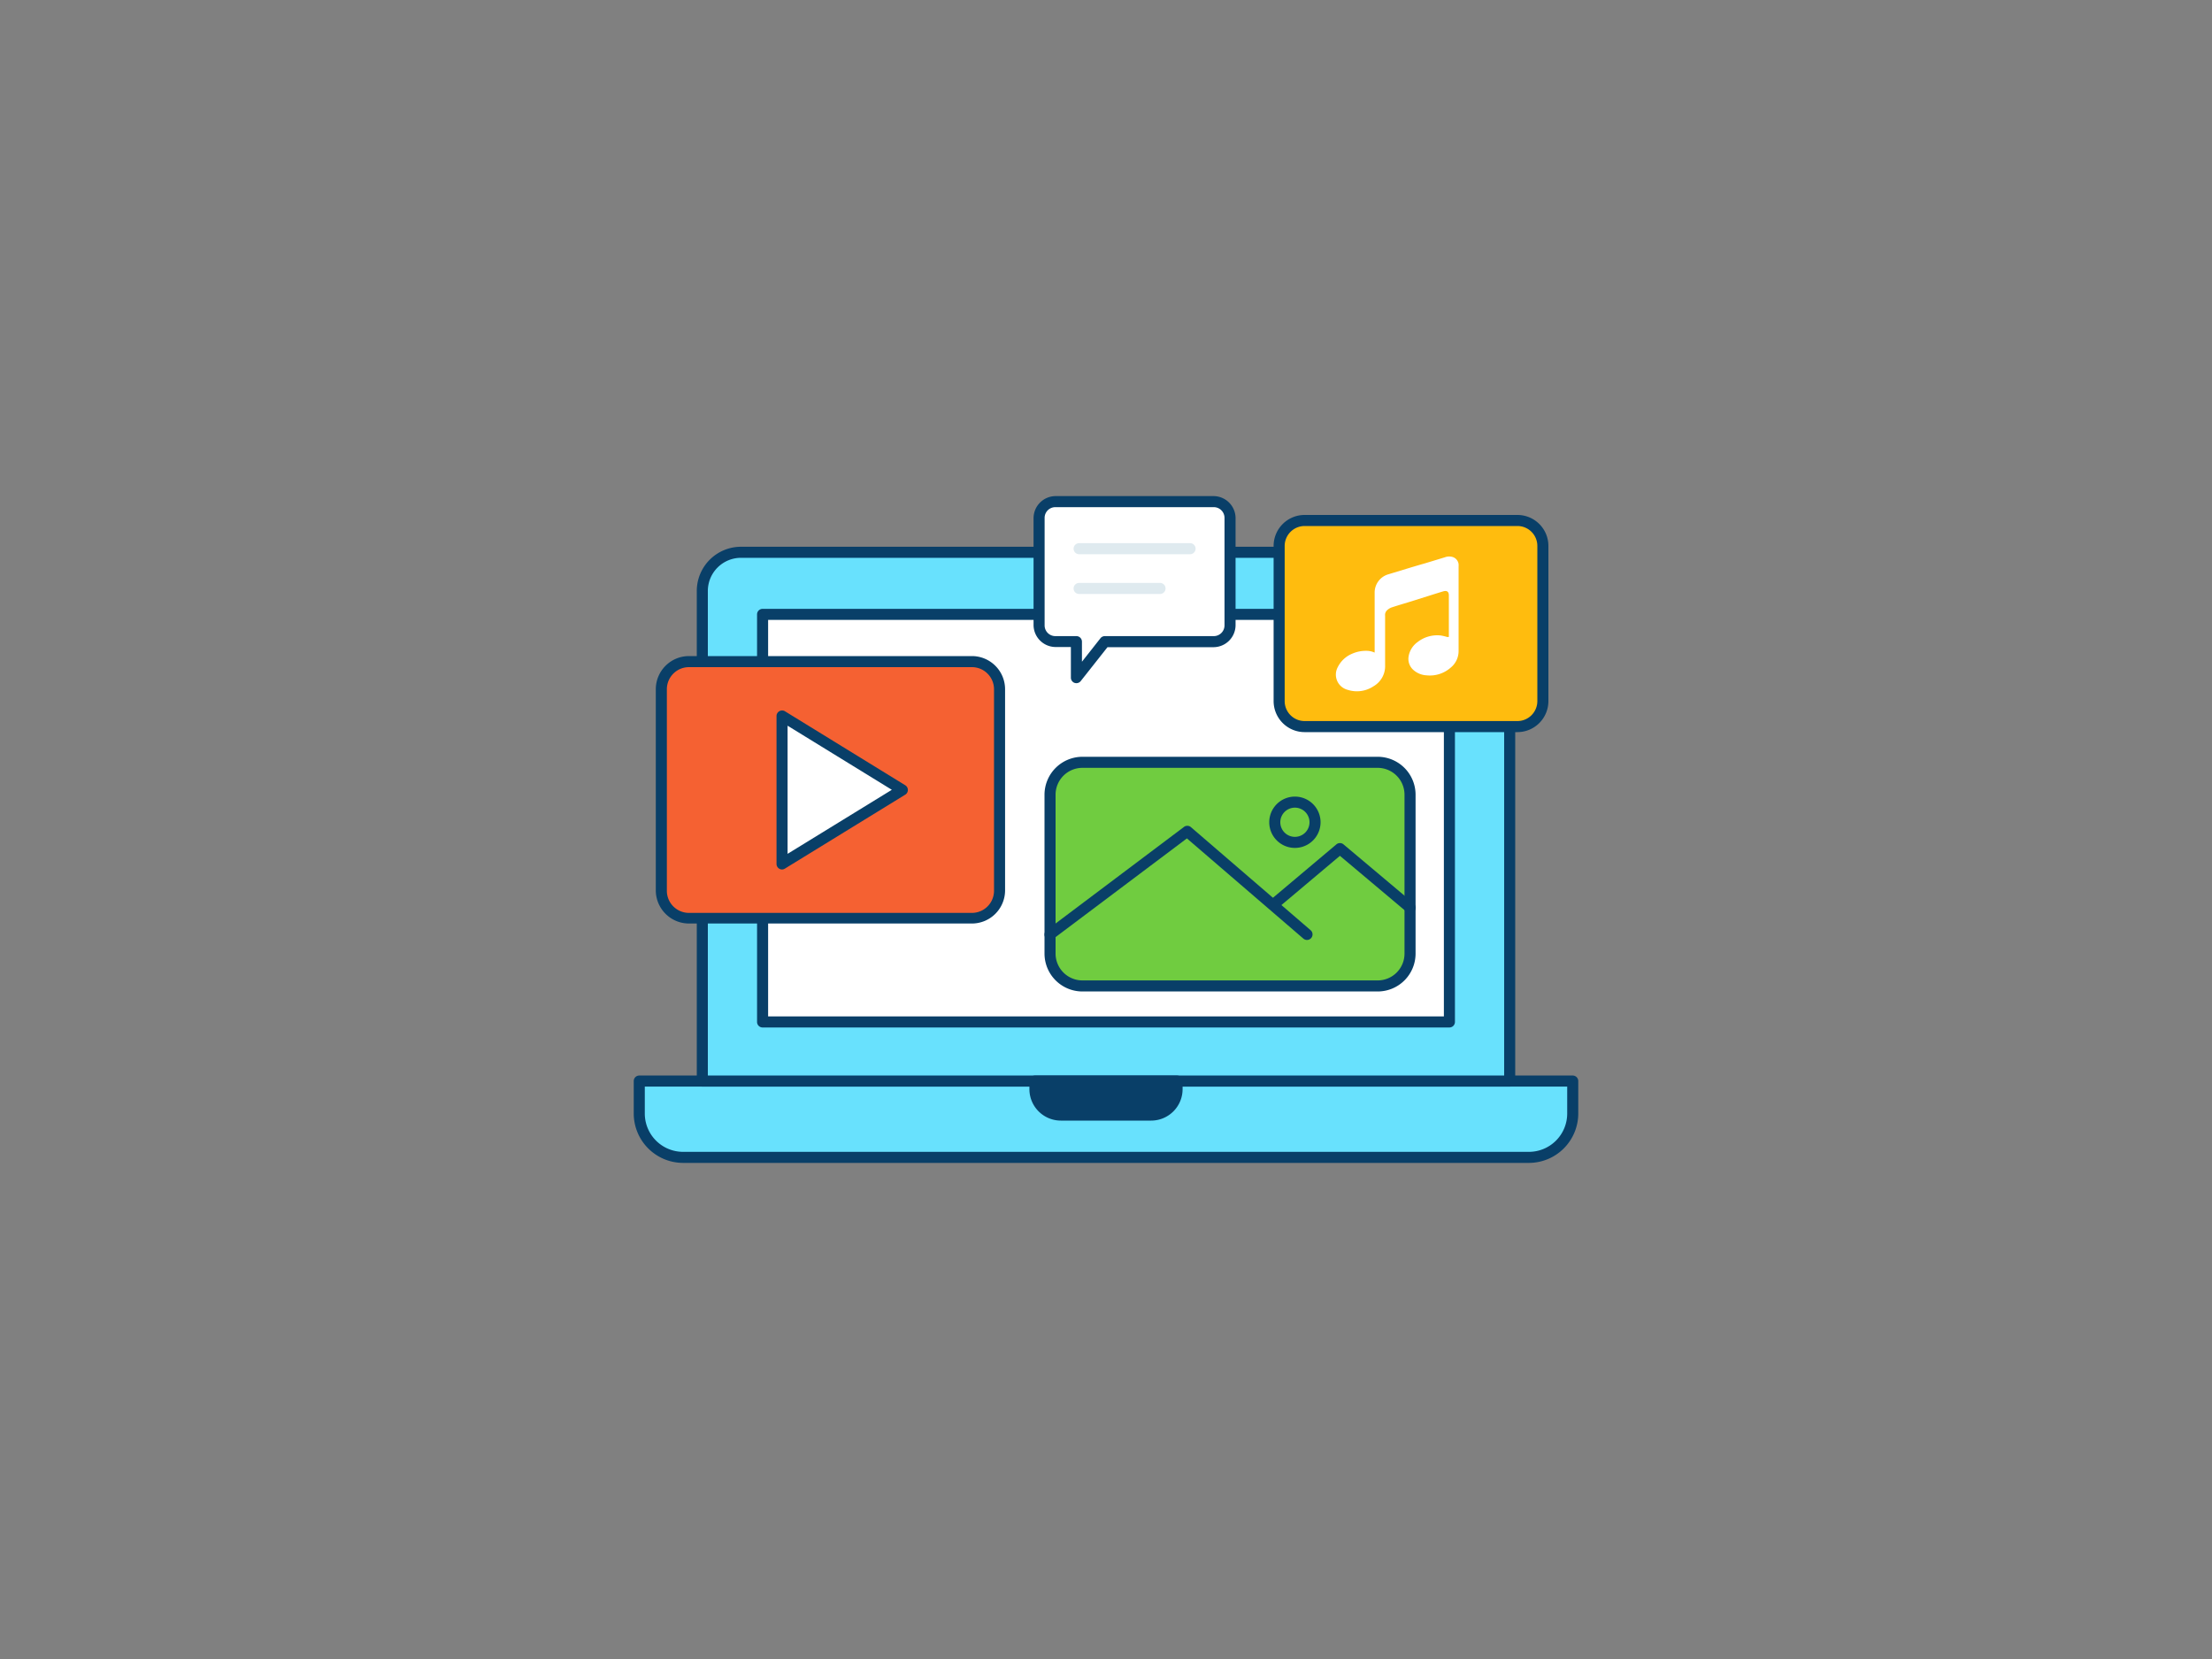<svg xmlns="http://www.w3.org/2000/svg" viewBox="0 0 400 300"><rect x="0" y="0" width="400" height="300" fill="#808080" stroke="none"/><g id="_69__digital_content_outline" data-name="#69__digital_content_outline"><path d="M115.6,195.49H284.4a0,0,0,0,1,0,0v5.87a7.93,7.93,0,0,1-7.93,7.93H123.53a7.93,7.93,0,0,1-7.93-7.93v-5.87A0,0,0,0,1,115.6,195.49Z" fill="#68e1fd"/><path d="M276.47,210.29H123.53a8.94,8.94,0,0,1-8.93-8.92v-5.88a1,1,0,0,1,1-1H284.4a1,1,0,0,1,1,1v5.88A8.94,8.94,0,0,1,276.47,210.29ZM116.6,196.49v4.88a6.93,6.93,0,0,0,6.93,6.92H276.47a6.93,6.93,0,0,0,6.93-6.92v-4.88Z" fill="#093f68"/><path d="M134,99.83H266a7,7,0,0,1,7,7v88.62a0,0,0,0,1,0,0H127a0,0,0,0,1,0,0V106.87A7,7,0,0,1,134,99.83Z" fill="#68e1fd"/><path d="M273,196.49H127a1,1,0,0,1-1-1V106.87a8,8,0,0,1,8-8H266a8,8,0,0,1,8,8v88.62A1,1,0,0,1,273,196.49Zm-145-2H272V106.87a6,6,0,0,0-6-6H134a6,6,0,0,0-6,6Z" fill="#093f68"/><rect x="137.9" y="111.1" width="124.21" height="73.71" fill="#fff"/><path d="M262.1,185.8H137.9a1,1,0,0,1-1-1V111.1a1,1,0,0,1,1-1H262.1a1,1,0,0,1,1,1v73.7A1,1,0,0,1,262.1,185.8Zm-123.2-2H261.1V112.1H138.9Z" fill="#093f68"/><path d="M187.15,195.49h25.71a0,0,0,0,1,0,0V197a4.69,4.69,0,0,1-4.69,4.69H191.83a4.69,4.69,0,0,1-4.69-4.69v-1.46A0,0,0,0,1,187.15,195.49Z" fill="#093f68"/><path d="M208.17,202.64H191.83a5.69,5.69,0,0,1-5.68-5.69v-1.46a1,1,0,0,1,1-1h25.7a1,1,0,0,1,1,1V197A5.69,5.69,0,0,1,208.17,202.64Zm-20-6.15V197a3.69,3.69,0,0,0,3.68,3.69h16.34a3.69,3.69,0,0,0,3.68-3.69v-.46Z" fill="#093f68"/><circle cx="200" cy="104.74" r="0.98" fill="#68e1fd"/><path d="M200,106.72a2,2,0,1,1,2-2A2,2,0,0,1,200,106.72Zm0-2s0,0,0,0l1,0Z" fill="#093f68"/><rect x="189.88" y="137.85" width="65.1" height="40.44" rx="5.85" fill="#70cc40"/><path d="M249.13,179.29h-53.4a6.86,6.86,0,0,1-6.85-6.85V143.71a6.87,6.87,0,0,1,6.85-6.86h53.4a6.86,6.86,0,0,1,6.85,6.86v28.73A6.85,6.85,0,0,1,249.13,179.29Zm-53.4-40.44a4.86,4.86,0,0,0-4.85,4.86v28.73a4.86,4.86,0,0,0,4.85,4.85h53.4a4.85,4.85,0,0,0,4.85-4.85V143.71a4.86,4.86,0,0,0-4.85-4.86Z" fill="#093f68"/><path d="M189.88,170a1,1,0,0,1-.8-.4,1,1,0,0,1,.2-1.4l24.8-18.65a1,1,0,0,1,1.25,0L237,168.21a1,1,0,0,1-1.31,1.52l-21.06-18.12-24.16,18.16A1,1,0,0,1,189.88,170Z" fill="#093f68"/><path d="M255,165.14a1,1,0,0,1-.64-.24l-12.06-10.14-11.13,9.37a1,1,0,1,1-1.28-1.53l11.77-9.91a1,1,0,0,1,1.29,0l12.7,10.68a1,1,0,0,1,.12,1.41A1,1,0,0,1,255,165.14Z" fill="#093f68"/><path d="M234.15,153.33a4.64,4.64,0,1,1,4.65-4.64A4.64,4.64,0,0,1,234.15,153.33Zm0-7.28a2.64,2.64,0,1,0,2.65,2.64A2.64,2.64,0,0,0,234.15,146.05Z" fill="#093f68"/><rect x="119.63" y="119.68" width="61.08" height="46.36" rx="4.96" fill="#f56132"/><path d="M175.75,167H124.59a6,6,0,0,1-6-6V124.64a6,6,0,0,1,6-6h51.16a6,6,0,0,1,6,6v36.44A6,6,0,0,1,175.75,167Zm-51.16-46.36a4,4,0,0,0-4,4v36.44a4,4,0,0,0,4,4h51.16a4,4,0,0,0,4-4V124.64a4,4,0,0,0-4-4Z" fill="#093f68"/><polygon points="163.18 142.86 141.42 156.23 141.42 129.49 163.18 142.86" fill="#fff"/><path d="M141.42,157.23a1,1,0,0,1-.49-.13,1,1,0,0,1-.51-.87V129.49a1,1,0,0,1,.51-.88,1,1,0,0,1,1,0L163.7,142a1,1,0,0,1,0,1.7l-21.76,13.37A1,1,0,0,1,141.42,157.23Zm1-26v23.17l18.85-11.58Z" fill="#093f68"/><path d="M219.49,90.71H190.84a2.93,2.93,0,0,0-2.94,2.94v19.44a2.94,2.94,0,0,0,2.94,2.94h3.81v6.51l5.13-6.51h19.71a2.94,2.94,0,0,0,2.94-2.94V93.65A2.93,2.93,0,0,0,219.49,90.71Z" fill="#fff"/><path d="M194.65,123.54a1.26,1.26,0,0,1-.33-.05,1,1,0,0,1-.67-.95V117h-2.81a4,4,0,0,1-3.94-3.94V93.65a4,4,0,0,1,3.94-3.94h28.65a4,4,0,0,1,3.94,3.94v19.44a4,4,0,0,1-3.94,3.94H200.27l-4.84,6.13A1,1,0,0,1,194.65,123.54Zm-3.81-31.83a1.94,1.94,0,0,0-1.94,1.94v19.44a1.94,1.94,0,0,0,1.94,1.94h3.81a1,1,0,0,1,1,1v3.63l3.35-4.25a1,1,0,0,1,.78-.38h19.71a1.94,1.94,0,0,0,1.94-1.94V93.65a1.94,1.94,0,0,0-1.94-1.94Z" fill="#093f68"/><path d="M215.2,100.22H195.14a1,1,0,0,1,0-2H215.2a1,1,0,0,1,0,2Z" fill="#dfeaef"/><path d="M209.77,107.41H195.14a1,1,0,0,1,0-2h14.63a1,1,0,0,1,0,2Z" fill="#dfeaef"/><rect x="231.31" y="94.12" width="47.7" height="37.27" rx="4.61" fill="#ffbc0e"/><path d="M274.4,132.39H235.91a5.61,5.61,0,0,1-5.6-5.61V98.72a5.6,5.6,0,0,1,5.6-5.6H274.4a5.6,5.6,0,0,1,5.6,5.6v28.06A5.61,5.61,0,0,1,274.4,132.39ZM235.91,95.12a3.61,3.61,0,0,0-3.6,3.6v28.06a3.61,3.61,0,0,0,3.6,3.61H274.4a3.61,3.61,0,0,0,3.6-3.61V98.72a3.6,3.6,0,0,0-3.6-3.6Z" fill="#093f68"/><g id="SBwUh1"><path d="M262,115.18v-7.51c0-.66-.33-.93-1-.74-.88.26-1.76.54-2.64.82l-3.76,1.18c-1,.3-2,.6-3,.93a2.51,2.51,0,0,0-.76.48,1.17,1.17,0,0,0-.37,1c0,3,0,5.94,0,8.91a4.2,4.2,0,0,1-2.08,3.84,5.43,5.43,0,0,1-4.7.65,2.84,2.84,0,0,1-1.79-4.08,5.07,5.07,0,0,1,2.57-2.43,6.14,6.14,0,0,1,2.63-.54,3.56,3.56,0,0,1,1.48.32v-.28c0-3.53,0-7.07,0-10.6a3.43,3.43,0,0,1,2.42-3.26c2.23-.67,4.45-1.37,6.68-2l3.62-1.1a2.21,2.21,0,0,1,1.3-.07,1.56,1.56,0,0,1,1.16,1.3,4.84,4.84,0,0,1,0,.53c0,5.07,0,10.13,0,15.19a3.85,3.85,0,0,1-1.42,3,5.69,5.69,0,0,1-4.39,1.4,3.86,3.86,0,0,1-2.33-.94,2.67,2.67,0,0,1-.89-2.53,4,4,0,0,1,1.62-2.55,5.75,5.75,0,0,1,4.21-1.18,9.41,9.41,0,0,1,1.14.27Z" fill="#fff"/></g></g></svg>